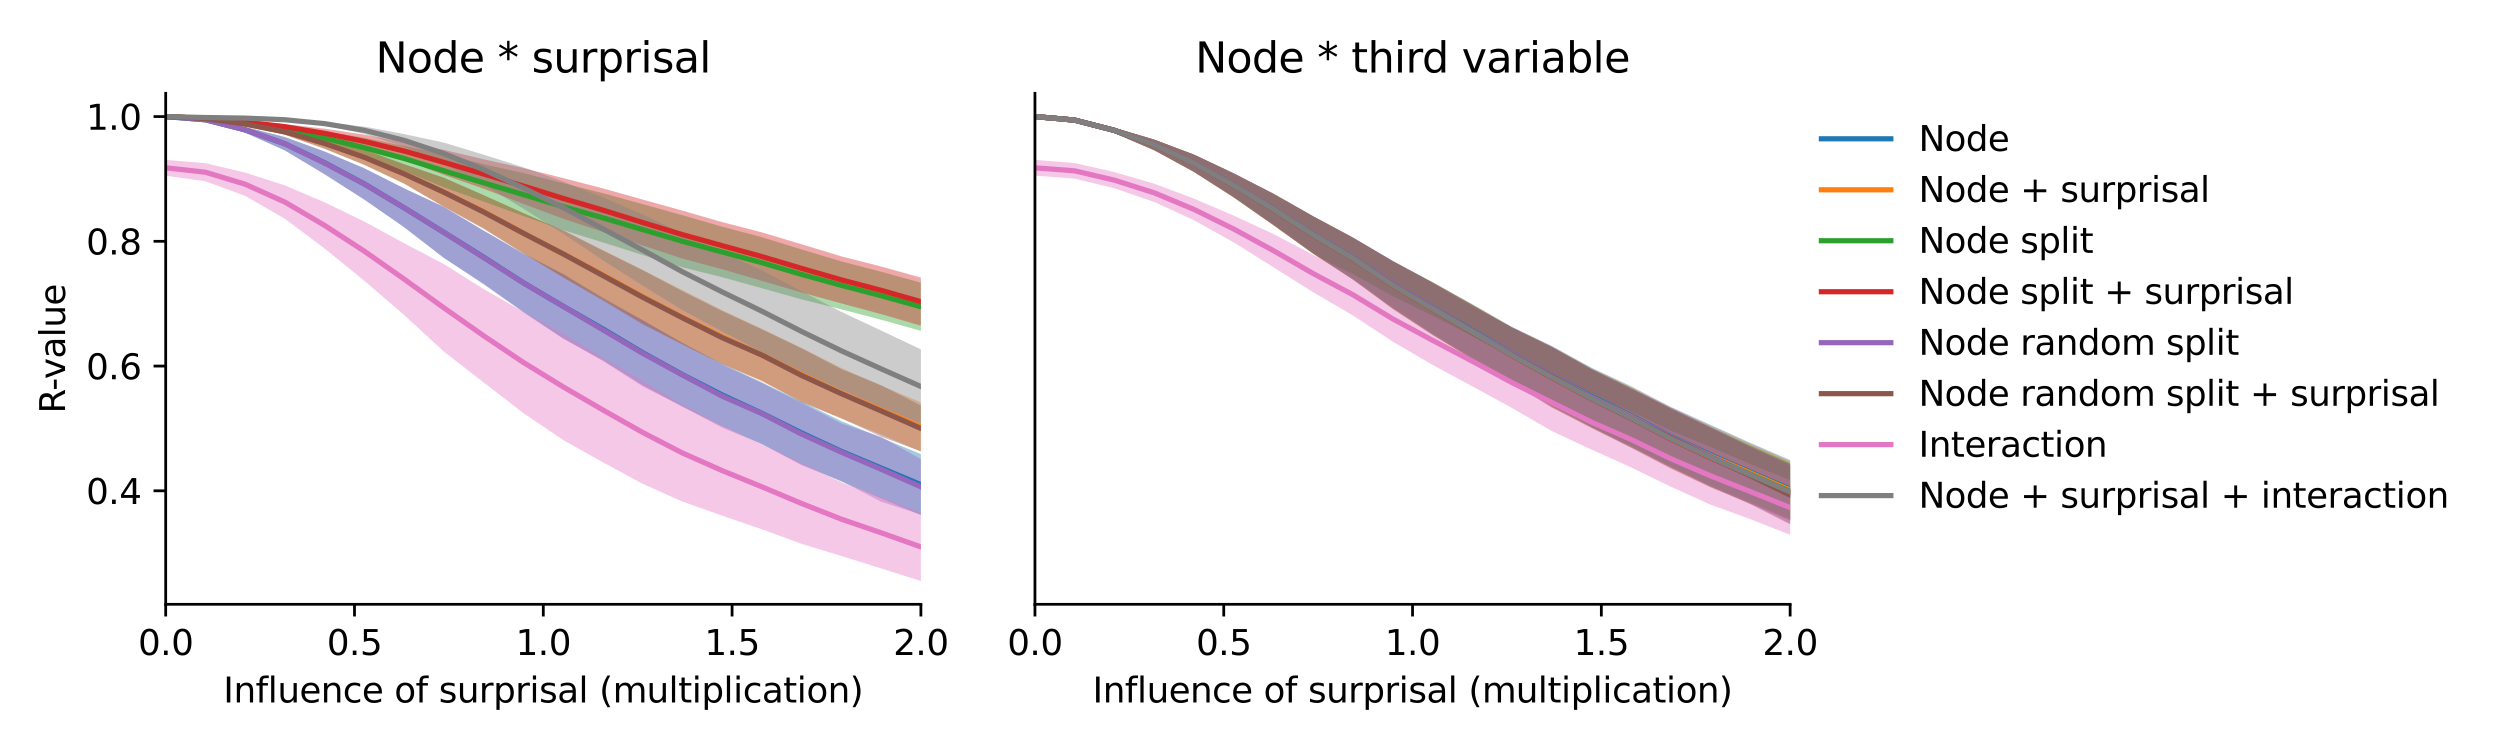 <?xml version="1.0" encoding="utf-8" standalone="no"?>
<!DOCTYPE svg PUBLIC "-//W3C//DTD SVG 1.1//EN"
  "http://www.w3.org/Graphics/SVG/1.1/DTD/svg11.dtd">
<svg xmlns:xlink="http://www.w3.org/1999/xlink" width="720pt" height="216pt" viewBox="0 0 720 216" xmlns="http://www.w3.org/2000/svg" version="1.1">
 <defs>
  <style type="text/css">*{stroke-linejoin: round; stroke-linecap: butt}</style>
 </defs>
 <g id="figure_1">
  <g id="patch_1">
   <path d="M 0 216 
L 720 216 
L 720 0 
L 0 0 
z
" style="fill: #ffffff"/>
  </g>
  <g id="axes_1">
   <g id="patch_2">
    <path d="M 47.72 174.04 
L 265.215 174.04 
L 265.215 26.88 
L 47.72 26.88 
z
" style="fill: #ffffff"/>
   </g>
   <g id="PolyCollection_1">
    <path d="M 47.72 33.569 
L 47.72 33.569 
L 59.167 34.765 
L 70.614 38.226 
L 82.061 43.342 
L 93.508 50.122 
L 104.956 57.493 
L 116.403 65.454 
L 127.85 74.3 
L 139.297 81.722 
L 150.744 89.956 
L 162.191 97.525 
L 173.638 103.774 
L 185.085 110.944 
L 196.532 117.089 
L 207.979 122.751 
L 219.427 127.928 
L 230.874 133.724 
L 242.321 138.704 
L 253.768 143.522 
L 265.215 148.369 
L 265.215 130.789 
L 265.215 130.789 
L 253.768 126.064 
L 242.321 121.301 
L 230.874 115.668 
L 219.427 110.116 
L 207.979 104.734 
L 196.532 98.693 
L 185.085 92.195 
L 173.638 85.699 
L 162.191 78.881 
L 150.744 72.932 
L 139.297 66.416 
L 127.85 59.585 
L 116.403 54.245 
L 104.956 48.5 
L 93.508 43.645 
L 82.061 39.494 
L 70.614 36.574 
L 59.167 34.232 
L 47.72 33.569 
z
" clip-path="url(#p92541ee8f5)" style="fill: #1f77b4; fill-opacity: 0.4"/>
   </g>
   <g id="PolyCollection_2">
    <path d="M 47.72 33.569 
L 47.72 33.569 
L 59.167 34.299 
L 70.614 36.079 
L 82.061 38.823 
L 93.508 42.834 
L 104.956 47.493 
L 116.403 52.89 
L 127.85 59.574 
L 139.297 65.718 
L 150.744 73.036 
L 162.191 79.878 
L 173.638 86.352 
L 185.085 93.138 
L 196.532 99.243 
L 207.979 104.747 
L 219.427 109.871 
L 230.874 115.588 
L 242.321 120.575 
L 253.768 125.16 
L 265.215 130.077 
L 265.215 115.885 
L 265.215 115.885 
L 253.768 111.051 
L 242.321 105.993 
L 230.874 100.2 
L 219.427 94.691 
L 207.979 89.338 
L 196.532 83.576 
L 185.085 77.73 
L 173.638 72.009 
L 162.191 66.33 
L 150.744 61.325 
L 139.297 56.232 
L 127.85 51.2 
L 116.403 47.292 
L 104.956 43.117 
L 93.508 39.775 
L 82.061 37.142 
L 70.614 35.352 
L 59.167 34.024 
L 47.72 33.569 
z
" clip-path="url(#p92541ee8f5)" style="fill: #ff7f0e; fill-opacity: 0.4"/>
   </g>
   <g id="PolyCollection_3">
    <path d="M 47.72 33.569 
L 47.72 33.569 
L 59.167 34.471 
L 70.614 36.133 
L 82.061 38.575 
L 93.508 41.756 
L 104.956 45.404 
L 116.403 49.278 
L 127.85 53.94 
L 139.297 58.039 
L 150.744 62.232 
L 162.191 66.288 
L 173.638 69.822 
L 185.085 73.447 
L 196.532 76.993 
L 207.979 79.845 
L 219.427 83.02 
L 230.874 86.229 
L 242.321 89.097 
L 253.768 92.095 
L 265.215 95.294 
L 265.215 81.419 
L 265.215 81.419 
L 253.768 78.256 
L 242.321 75.295 
L 230.874 71.849 
L 219.427 68.313 
L 207.979 65.288 
L 196.532 61.984 
L 185.085 58.799 
L 173.638 55.64 
L 162.191 52.76 
L 150.744 49.855 
L 139.297 47.304 
L 127.85 44.438 
L 116.403 42.03 
L 104.956 39.712 
L 93.508 37.829 
L 82.061 36.259 
L 70.614 35.111 
L 59.167 34.112 
L 47.72 33.569 
z
" clip-path="url(#p92541ee8f5)" style="fill: #2ca02c; fill-opacity: 0.4"/>
   </g>
   <g id="PolyCollection_4">
    <path d="M 47.72 33.57 
L 47.72 33.57 
L 59.167 34.258 
L 70.614 35.459 
L 82.061 37.25 
L 93.508 39.757 
L 104.956 42.697 
L 116.403 46.012 
L 127.85 50.37 
L 139.297 54.357 
L 150.744 58.734 
L 162.191 63.006 
L 173.638 66.79 
L 185.085 70.707 
L 196.532 74.477 
L 207.979 77.544 
L 219.427 80.891 
L 230.874 84.252 
L 242.321 87.39 
L 253.768 90.467 
L 265.215 93.812 
L 265.215 79.955 
L 265.215 79.955 
L 253.768 76.762 
L 242.321 73.831 
L 230.874 70.36 
L 219.427 66.926 
L 207.979 63.967 
L 196.532 60.667 
L 185.085 57.476 
L 173.638 54.259 
L 162.191 51.288 
L 150.744 48.436 
L 139.297 45.878 
L 127.85 43.176 
L 116.403 41.004 
L 104.956 38.79 
L 93.508 37.068 
L 82.061 35.745 
L 70.614 34.802 
L 59.167 34.005 
L 47.72 33.57 
z
" clip-path="url(#p92541ee8f5)" style="fill: #d62728; fill-opacity: 0.4"/>
   </g>
   <g id="PolyCollection_5">
    <path d="M 47.72 33.569 
L 47.72 33.569 
L 59.167 34.764 
L 70.614 38.223 
L 82.061 43.32 
L 93.508 50.286 
L 104.956 57.518 
L 116.403 65.432 
L 127.85 74.263 
L 139.297 81.93 
L 150.744 89.794 
L 162.191 97.437 
L 173.638 103.956 
L 185.085 111.27 
L 196.532 117.106 
L 207.979 123.175 
L 219.427 127.884 
L 230.874 134.014 
L 242.321 138.52 
L 253.768 144.508 
L 265.215 148.195 
L 265.215 132.246 
L 265.215 132.246 
L 253.768 125.809 
L 242.321 121.963 
L 230.874 116.064 
L 219.427 110.309 
L 207.979 105.026 
L 196.532 98.879 
L 185.085 92.24 
L 173.638 86.054 
L 162.191 79.006 
L 150.744 73.177 
L 139.297 66.443 
L 127.85 59.602 
L 116.403 54.28 
L 104.956 48.477 
L 93.508 43.656 
L 82.061 39.488 
L 70.614 36.57 
L 59.167 34.234 
L 47.72 33.569 
z
" clip-path="url(#p92541ee8f5)" style="fill: #9467bd; fill-opacity: 0.4"/>
   </g>
   <g id="PolyCollection_6">
    <path d="M 47.72 33.57 
L 47.72 33.57 
L 59.167 34.302 
L 70.614 36.078 
L 82.061 38.823 
L 93.508 42.87 
L 104.956 47.488 
L 116.403 52.894 
L 127.85 59.547 
L 139.297 65.938 
L 150.744 72.962 
L 162.191 79.917 
L 173.638 86.538 
L 185.085 93.418 
L 196.532 99.174 
L 207.979 104.921 
L 219.427 109.64 
L 230.874 115.952 
L 242.321 120.464 
L 253.768 125.767 
L 265.215 129.982 
L 265.215 116.816 
L 265.215 116.816 
L 253.768 110.958 
L 242.321 106.32 
L 230.874 100.345 
L 219.427 94.875 
L 207.979 89.59 
L 196.532 83.885 
L 185.085 77.819 
L 173.638 72.198 
L 162.191 66.36 
L 150.744 61.42 
L 139.297 56.222 
L 127.85 51.205 
L 116.403 47.292 
L 104.956 43.127 
L 93.508 39.784 
L 82.061 37.132 
L 70.614 35.351 
L 59.167 34.025 
L 47.72 33.57 
z
" clip-path="url(#p92541ee8f5)" style="fill: #8c564b; fill-opacity: 0.4"/>
   </g>
   <g id="PolyCollection_7">
    <path d="M 47.72 46.056 
L 47.72 50.607 
L 59.167 52.203 
L 70.614 56.415 
L 82.061 63.017 
L 93.508 71.58 
L 104.956 80.886 
L 116.403 90.732 
L 127.85 101.267 
L 139.297 110.151 
L 150.744 118.977 
L 162.191 126.72 
L 173.638 133.157 
L 185.085 139.343 
L 196.532 144.447 
L 207.979 148.513 
L 219.427 152.431 
L 230.874 156.634 
L 242.321 160.127 
L 253.768 163.699 
L 265.215 167.351 
L 265.215 147.676 
L 265.215 147.676 
L 253.768 143.19 
L 242.321 138.923 
L 230.874 133.402 
L 219.427 127.983 
L 207.979 122.558 
L 196.532 116.479 
L 185.085 109.752 
L 173.638 102.995 
L 162.191 96.116 
L 150.744 89.795 
L 139.297 83.268 
L 127.85 76.074 
L 116.403 70.058 
L 104.956 63.84 
L 93.508 58.29 
L 82.061 53.401 
L 70.614 49.713 
L 59.167 46.998 
L 47.72 46.056 
z
" clip-path="url(#p92541ee8f5)" style="fill: #e377c2; fill-opacity: 0.4"/>
   </g>
   <g id="PolyCollection_8">
    <path d="M 47.72 33.569 
L 47.72 33.57 
L 59.167 33.887 
L 70.614 34.064 
L 82.061 34.672 
L 93.508 36.077 
L 104.956 38.595 
L 116.403 42.244 
L 127.85 47.367 
L 139.297 53.163 
L 150.744 60.108 
L 162.191 67.32 
L 173.638 74.954 
L 185.085 82.261 
L 196.532 89.316 
L 207.979 95.458 
L 219.427 101.417 
L 230.874 107.086 
L 242.321 112.256 
L 253.768 117.274 
L 265.215 122.002 
L 265.215 100.632 
L 265.215 100.632 
L 253.768 95.192 
L 242.321 89.825 
L 230.874 83.868 
L 219.427 77.857 
L 207.979 72.698 
L 196.532 67.231 
L 185.085 61.763 
L 173.638 56.849 
L 162.191 52.291 
L 150.744 48.182 
L 139.297 44.552 
L 127.85 41.086 
L 116.403 38.62 
L 104.956 36.479 
L 93.508 35.134 
L 82.061 34.306 
L 70.614 33.966 
L 59.167 33.801 
L 47.72 33.569 
z
" clip-path="url(#p92541ee8f5)" style="fill: #7f7f7f; fill-opacity: 0.4"/>
   </g>
   <g id="matplotlib.axis_1">
    <g id="xtick_1">
     <g id="line2d_1">
      <defs>
       <path id="m4fb7ed6862" d="M 0 0 
L 0 3.5 
" style="stroke: #000000; stroke-width: 0.8"/>
      </defs>
      <g>
       <use xlink:href="#m4fb7ed6862" x="47.72" y="174.04" style="stroke: #000000; stroke-width: 0.8"/>
      </g>
     </g>
     <g id="text_1">
      <!-- 0.0 -->
      <g transform="translate(39.768 188.638)scale(0.1 -0.1)">
       <defs>
        <path id="DejaVuSans-30" d="M 2034 4250 
Q 1547 4250 1301 3770 
Q 1056 3291 1056 2328 
Q 1056 1369 1301 889 
Q 1547 409 2034 409 
Q 2525 409 2770 889 
Q 3016 1369 3016 2328 
Q 3016 3291 2770 3770 
Q 2525 4250 2034 4250 
z
M 2034 4750 
Q 2819 4750 3233 4129 
Q 3647 3509 3647 2328 
Q 3647 1150 3233 529 
Q 2819 -91 2034 -91 
Q 1250 -91 836 529 
Q 422 1150 422 2328 
Q 422 3509 836 4129 
Q 1250 4750 2034 4750 
z
" transform="scale(0.016)"/>
        <path id="DejaVuSans-2e" d="M 684 794 
L 1344 794 
L 1344 0 
L 684 0 
L 684 794 
z
" transform="scale(0.016)"/>
       </defs>
       <use xlink:href="#DejaVuSans-30"/>
       <use xlink:href="#DejaVuSans-2e" x="63.623"/>
       <use xlink:href="#DejaVuSans-30" x="95.41"/>
      </g>
     </g>
    </g>
    <g id="xtick_2">
     <g id="line2d_2">
      <g>
       <use xlink:href="#m4fb7ed6862" x="102.094" y="174.04" style="stroke: #000000; stroke-width: 0.8"/>
      </g>
     </g>
     <g id="text_2">
      <!-- 0.5 -->
      <g transform="translate(94.142 188.638)scale(0.1 -0.1)">
       <defs>
        <path id="DejaVuSans-35" d="M 691 4666 
L 3169 4666 
L 3169 4134 
L 1269 4134 
L 1269 2991 
Q 1406 3038 1543 3061 
Q 1681 3084 1819 3084 
Q 2600 3084 3056 2656 
Q 3513 2228 3513 1497 
Q 3513 744 3044 326 
Q 2575 -91 1722 -91 
Q 1428 -91 1123 -41 
Q 819 9 494 109 
L 494 744 
Q 775 591 1075 516 
Q 1375 441 1709 441 
Q 2250 441 2565 725 
Q 2881 1009 2881 1497 
Q 2881 1984 2565 2268 
Q 2250 2553 1709 2553 
Q 1456 2553 1204 2497 
Q 953 2441 691 2322 
L 691 4666 
z
" transform="scale(0.016)"/>
       </defs>
       <use xlink:href="#DejaVuSans-30"/>
       <use xlink:href="#DejaVuSans-2e" x="63.623"/>
       <use xlink:href="#DejaVuSans-35" x="95.41"/>
      </g>
     </g>
    </g>
    <g id="xtick_3">
     <g id="line2d_3">
      <g>
       <use xlink:href="#m4fb7ed6862" x="156.468" y="174.04" style="stroke: #000000; stroke-width: 0.8"/>
      </g>
     </g>
     <g id="text_3">
      <!-- 1.0 -->
      <g transform="translate(148.516 188.638)scale(0.1 -0.1)">
       <defs>
        <path id="DejaVuSans-31" d="M 794 531 
L 1825 531 
L 1825 4091 
L 703 3866 
L 703 4441 
L 1819 4666 
L 2450 4666 
L 2450 531 
L 3481 531 
L 3481 0 
L 794 0 
L 794 531 
z
" transform="scale(0.016)"/>
       </defs>
       <use xlink:href="#DejaVuSans-31"/>
       <use xlink:href="#DejaVuSans-2e" x="63.623"/>
       <use xlink:href="#DejaVuSans-30" x="95.41"/>
      </g>
     </g>
    </g>
    <g id="xtick_4">
     <g id="line2d_4">
      <g>
       <use xlink:href="#m4fb7ed6862" x="210.841" y="174.04" style="stroke: #000000; stroke-width: 0.8"/>
      </g>
     </g>
     <g id="text_4">
      <!-- 1.5 -->
      <g transform="translate(202.89 188.638)scale(0.1 -0.1)">
       <use xlink:href="#DejaVuSans-31"/>
       <use xlink:href="#DejaVuSans-2e" x="63.623"/>
       <use xlink:href="#DejaVuSans-35" x="95.41"/>
      </g>
     </g>
    </g>
    <g id="xtick_5">
     <g id="line2d_5">
      <g>
       <use xlink:href="#m4fb7ed6862" x="265.215" y="174.04" style="stroke: #000000; stroke-width: 0.8"/>
      </g>
     </g>
     <g id="text_5">
      <!-- 2.0 -->
      <g transform="translate(257.263 188.638)scale(0.1 -0.1)">
       <defs>
        <path id="DejaVuSans-32" d="M 1228 531 
L 3431 531 
L 3431 0 
L 469 0 
L 469 531 
Q 828 903 1448 1529 
Q 2069 2156 2228 2338 
Q 2531 2678 2651 2914 
Q 2772 3150 2772 3378 
Q 2772 3750 2511 3984 
Q 2250 4219 1831 4219 
Q 1534 4219 1204 4116 
Q 875 4013 500 3803 
L 500 4441 
Q 881 4594 1212 4672 
Q 1544 4750 1819 4750 
Q 2544 4750 2975 4387 
Q 3406 4025 3406 3419 
Q 3406 3131 3298 2873 
Q 3191 2616 2906 2266 
Q 2828 2175 2409 1742 
Q 1991 1309 1228 531 
z
" transform="scale(0.016)"/>
       </defs>
       <use xlink:href="#DejaVuSans-32"/>
       <use xlink:href="#DejaVuSans-2e" x="63.623"/>
       <use xlink:href="#DejaVuSans-30" x="95.41"/>
      </g>
     </g>
    </g>
    <g id="text_6">
     <!-- Influence of surprisal (multiplication) -->
     <g transform="translate(64.321 202.317)scale(0.1 -0.1)">
      <defs>
       <path id="DejaVuSans-49" d="M 628 4666 
L 1259 4666 
L 1259 0 
L 628 0 
L 628 4666 
z
" transform="scale(0.016)"/>
       <path id="DejaVuSans-6e" d="M 3513 2113 
L 3513 0 
L 2938 0 
L 2938 2094 
Q 2938 2591 2744 2837 
Q 2550 3084 2163 3084 
Q 1697 3084 1428 2787 
Q 1159 2491 1159 1978 
L 1159 0 
L 581 0 
L 581 3500 
L 1159 3500 
L 1159 2956 
Q 1366 3272 1645 3428 
Q 1925 3584 2291 3584 
Q 2894 3584 3203 3211 
Q 3513 2838 3513 2113 
z
" transform="scale(0.016)"/>
       <path id="DejaVuSans-66" d="M 2375 4863 
L 2375 4384 
L 1825 4384 
Q 1516 4384 1395 4259 
Q 1275 4134 1275 3809 
L 1275 3500 
L 2222 3500 
L 2222 3053 
L 1275 3053 
L 1275 0 
L 697 0 
L 697 3053 
L 147 3053 
L 147 3500 
L 697 3500 
L 697 3744 
Q 697 4328 969 4595 
Q 1241 4863 1831 4863 
L 2375 4863 
z
" transform="scale(0.016)"/>
       <path id="DejaVuSans-6c" d="M 603 4863 
L 1178 4863 
L 1178 0 
L 603 0 
L 603 4863 
z
" transform="scale(0.016)"/>
       <path id="DejaVuSans-75" d="M 544 1381 
L 544 3500 
L 1119 3500 
L 1119 1403 
Q 1119 906 1312 657 
Q 1506 409 1894 409 
Q 2359 409 2629 706 
Q 2900 1003 2900 1516 
L 2900 3500 
L 3475 3500 
L 3475 0 
L 2900 0 
L 2900 538 
Q 2691 219 2414 64 
Q 2138 -91 1772 -91 
Q 1169 -91 856 284 
Q 544 659 544 1381 
z
M 1991 3584 
L 1991 3584 
z
" transform="scale(0.016)"/>
       <path id="DejaVuSans-65" d="M 3597 1894 
L 3597 1613 
L 953 1613 
Q 991 1019 1311 708 
Q 1631 397 2203 397 
Q 2534 397 2845 478 
Q 3156 559 3463 722 
L 3463 178 
Q 3153 47 2828 -22 
Q 2503 -91 2169 -91 
Q 1331 -91 842 396 
Q 353 884 353 1716 
Q 353 2575 817 3079 
Q 1281 3584 2069 3584 
Q 2775 3584 3186 3129 
Q 3597 2675 3597 1894 
z
M 3022 2063 
Q 3016 2534 2758 2815 
Q 2500 3097 2075 3097 
Q 1594 3097 1305 2825 
Q 1016 2553 972 2059 
L 3022 2063 
z
" transform="scale(0.016)"/>
       <path id="DejaVuSans-63" d="M 3122 3366 
L 3122 2828 
Q 2878 2963 2633 3030 
Q 2388 3097 2138 3097 
Q 1578 3097 1268 2742 
Q 959 2388 959 1747 
Q 959 1106 1268 751 
Q 1578 397 2138 397 
Q 2388 397 2633 464 
Q 2878 531 3122 666 
L 3122 134 
Q 2881 22 2623 -34 
Q 2366 -91 2075 -91 
Q 1284 -91 818 406 
Q 353 903 353 1747 
Q 353 2603 823 3093 
Q 1294 3584 2113 3584 
Q 2378 3584 2631 3529 
Q 2884 3475 3122 3366 
z
" transform="scale(0.016)"/>
       <path id="DejaVuSans-20" transform="scale(0.016)"/>
       <path id="DejaVuSans-6f" d="M 1959 3097 
Q 1497 3097 1228 2736 
Q 959 2375 959 1747 
Q 959 1119 1226 758 
Q 1494 397 1959 397 
Q 2419 397 2687 759 
Q 2956 1122 2956 1747 
Q 2956 2369 2687 2733 
Q 2419 3097 1959 3097 
z
M 1959 3584 
Q 2709 3584 3137 3096 
Q 3566 2609 3566 1747 
Q 3566 888 3137 398 
Q 2709 -91 1959 -91 
Q 1206 -91 779 398 
Q 353 888 353 1747 
Q 353 2609 779 3096 
Q 1206 3584 1959 3584 
z
" transform="scale(0.016)"/>
       <path id="DejaVuSans-73" d="M 2834 3397 
L 2834 2853 
Q 2591 2978 2328 3040 
Q 2066 3103 1784 3103 
Q 1356 3103 1142 2972 
Q 928 2841 928 2578 
Q 928 2378 1081 2264 
Q 1234 2150 1697 2047 
L 1894 2003 
Q 2506 1872 2764 1633 
Q 3022 1394 3022 966 
Q 3022 478 2636 193 
Q 2250 -91 1575 -91 
Q 1294 -91 989 -36 
Q 684 19 347 128 
L 347 722 
Q 666 556 975 473 
Q 1284 391 1588 391 
Q 1994 391 2212 530 
Q 2431 669 2431 922 
Q 2431 1156 2273 1281 
Q 2116 1406 1581 1522 
L 1381 1569 
Q 847 1681 609 1914 
Q 372 2147 372 2553 
Q 372 3047 722 3315 
Q 1072 3584 1716 3584 
Q 2034 3584 2315 3537 
Q 2597 3491 2834 3397 
z
" transform="scale(0.016)"/>
       <path id="DejaVuSans-72" d="M 2631 2963 
Q 2534 3019 2420 3045 
Q 2306 3072 2169 3072 
Q 1681 3072 1420 2755 
Q 1159 2438 1159 1844 
L 1159 0 
L 581 0 
L 581 3500 
L 1159 3500 
L 1159 2956 
Q 1341 3275 1631 3429 
Q 1922 3584 2338 3584 
Q 2397 3584 2469 3576 
Q 2541 3569 2628 3553 
L 2631 2963 
z
" transform="scale(0.016)"/>
       <path id="DejaVuSans-70" d="M 1159 525 
L 1159 -1331 
L 581 -1331 
L 581 3500 
L 1159 3500 
L 1159 2969 
Q 1341 3281 1617 3432 
Q 1894 3584 2278 3584 
Q 2916 3584 3314 3078 
Q 3713 2572 3713 1747 
Q 3713 922 3314 415 
Q 2916 -91 2278 -91 
Q 1894 -91 1617 61 
Q 1341 213 1159 525 
z
M 3116 1747 
Q 3116 2381 2855 2742 
Q 2594 3103 2138 3103 
Q 1681 3103 1420 2742 
Q 1159 2381 1159 1747 
Q 1159 1113 1420 752 
Q 1681 391 2138 391 
Q 2594 391 2855 752 
Q 3116 1113 3116 1747 
z
" transform="scale(0.016)"/>
       <path id="DejaVuSans-69" d="M 603 3500 
L 1178 3500 
L 1178 0 
L 603 0 
L 603 3500 
z
M 603 4863 
L 1178 4863 
L 1178 4134 
L 603 4134 
L 603 4863 
z
" transform="scale(0.016)"/>
       <path id="DejaVuSans-61" d="M 2194 1759 
Q 1497 1759 1228 1600 
Q 959 1441 959 1056 
Q 959 750 1161 570 
Q 1363 391 1709 391 
Q 2188 391 2477 730 
Q 2766 1069 2766 1631 
L 2766 1759 
L 2194 1759 
z
M 3341 1997 
L 3341 0 
L 2766 0 
L 2766 531 
Q 2569 213 2275 61 
Q 1981 -91 1556 -91 
Q 1019 -91 701 211 
Q 384 513 384 1019 
Q 384 1609 779 1909 
Q 1175 2209 1959 2209 
L 2766 2209 
L 2766 2266 
Q 2766 2663 2505 2880 
Q 2244 3097 1772 3097 
Q 1472 3097 1187 3025 
Q 903 2953 641 2809 
L 641 3341 
Q 956 3463 1253 3523 
Q 1550 3584 1831 3584 
Q 2591 3584 2966 3190 
Q 3341 2797 3341 1997 
z
" transform="scale(0.016)"/>
       <path id="DejaVuSans-28" d="M 1984 4856 
Q 1566 4138 1362 3434 
Q 1159 2731 1159 2009 
Q 1159 1288 1364 580 
Q 1569 -128 1984 -844 
L 1484 -844 
Q 1016 -109 783 600 
Q 550 1309 550 2009 
Q 550 2706 781 3412 
Q 1013 4119 1484 4856 
L 1984 4856 
z
" transform="scale(0.016)"/>
       <path id="DejaVuSans-6d" d="M 3328 2828 
Q 3544 3216 3844 3400 
Q 4144 3584 4550 3584 
Q 5097 3584 5394 3201 
Q 5691 2819 5691 2113 
L 5691 0 
L 5113 0 
L 5113 2094 
Q 5113 2597 4934 2840 
Q 4756 3084 4391 3084 
Q 3944 3084 3684 2787 
Q 3425 2491 3425 1978 
L 3425 0 
L 2847 0 
L 2847 2094 
Q 2847 2600 2669 2842 
Q 2491 3084 2119 3084 
Q 1678 3084 1418 2786 
Q 1159 2488 1159 1978 
L 1159 0 
L 581 0 
L 581 3500 
L 1159 3500 
L 1159 2956 
Q 1356 3278 1631 3431 
Q 1906 3584 2284 3584 
Q 2666 3584 2933 3390 
Q 3200 3197 3328 2828 
z
" transform="scale(0.016)"/>
       <path id="DejaVuSans-74" d="M 1172 4494 
L 1172 3500 
L 2356 3500 
L 2356 3053 
L 1172 3053 
L 1172 1153 
Q 1172 725 1289 603 
Q 1406 481 1766 481 
L 2356 481 
L 2356 0 
L 1766 0 
Q 1100 0 847 248 
Q 594 497 594 1153 
L 594 3053 
L 172 3053 
L 172 3500 
L 594 3500 
L 594 4494 
L 1172 4494 
z
" transform="scale(0.016)"/>
       <path id="DejaVuSans-29" d="M 513 4856 
L 1013 4856 
Q 1481 4119 1714 3412 
Q 1947 2706 1947 2009 
Q 1947 1309 1714 600 
Q 1481 -109 1013 -844 
L 513 -844 
Q 928 -128 1133 580 
Q 1338 1288 1338 2009 
Q 1338 2731 1133 3434 
Q 928 4138 513 4856 
z
" transform="scale(0.016)"/>
      </defs>
      <use xlink:href="#DejaVuSans-49"/>
      <use xlink:href="#DejaVuSans-6e" x="29.492"/>
      <use xlink:href="#DejaVuSans-66" x="92.871"/>
      <use xlink:href="#DejaVuSans-6c" x="128.076"/>
      <use xlink:href="#DejaVuSans-75" x="155.859"/>
      <use xlink:href="#DejaVuSans-65" x="219.238"/>
      <use xlink:href="#DejaVuSans-6e" x="280.762"/>
      <use xlink:href="#DejaVuSans-63" x="344.141"/>
      <use xlink:href="#DejaVuSans-65" x="399.121"/>
      <use xlink:href="#DejaVuSans-20" x="460.645"/>
      <use xlink:href="#DejaVuSans-6f" x="492.432"/>
      <use xlink:href="#DejaVuSans-66" x="553.613"/>
      <use xlink:href="#DejaVuSans-20" x="588.818"/>
      <use xlink:href="#DejaVuSans-73" x="620.605"/>
      <use xlink:href="#DejaVuSans-75" x="672.705"/>
      <use xlink:href="#DejaVuSans-72" x="736.084"/>
      <use xlink:href="#DejaVuSans-70" x="777.197"/>
      <use xlink:href="#DejaVuSans-72" x="840.674"/>
      <use xlink:href="#DejaVuSans-69" x="881.787"/>
      <use xlink:href="#DejaVuSans-73" x="909.57"/>
      <use xlink:href="#DejaVuSans-61" x="961.67"/>
      <use xlink:href="#DejaVuSans-6c" x="1022.949"/>
      <use xlink:href="#DejaVuSans-20" x="1050.732"/>
      <use xlink:href="#DejaVuSans-28" x="1082.52"/>
      <use xlink:href="#DejaVuSans-6d" x="1121.533"/>
      <use xlink:href="#DejaVuSans-75" x="1218.945"/>
      <use xlink:href="#DejaVuSans-6c" x="1282.324"/>
      <use xlink:href="#DejaVuSans-74" x="1310.107"/>
      <use xlink:href="#DejaVuSans-69" x="1349.316"/>
      <use xlink:href="#DejaVuSans-70" x="1377.1"/>
      <use xlink:href="#DejaVuSans-6c" x="1440.576"/>
      <use xlink:href="#DejaVuSans-69" x="1468.359"/>
      <use xlink:href="#DejaVuSans-63" x="1496.143"/>
      <use xlink:href="#DejaVuSans-61" x="1551.123"/>
      <use xlink:href="#DejaVuSans-74" x="1612.402"/>
      <use xlink:href="#DejaVuSans-69" x="1651.611"/>
      <use xlink:href="#DejaVuSans-6f" x="1679.395"/>
      <use xlink:href="#DejaVuSans-6e" x="1740.576"/>
      <use xlink:href="#DejaVuSans-29" x="1803.955"/>
     </g>
    </g>
   </g>
   <g id="matplotlib.axis_2">
    <g id="ytick_1">
     <g id="line2d_6">
      <defs>
       <path id="m42bb55010c" d="M 0 0 
L -3.5 0 
" style="stroke: #000000; stroke-width: 0.8"/>
      </defs>
      <g>
       <use xlink:href="#m42bb55010c" x="47.72" y="141.352" style="stroke: #000000; stroke-width: 0.8"/>
      </g>
     </g>
     <g id="text_7">
      <!-- 0.4 -->
      <g transform="translate(24.817 145.151)scale(0.1 -0.1)">
       <defs>
        <path id="DejaVuSans-34" d="M 2419 4116 
L 825 1625 
L 2419 1625 
L 2419 4116 
z
M 2253 4666 
L 3047 4666 
L 3047 1625 
L 3713 1625 
L 3713 1100 
L 3047 1100 
L 3047 0 
L 2419 0 
L 2419 1100 
L 313 1100 
L 313 1709 
L 2253 4666 
z
" transform="scale(0.016)"/>
       </defs>
       <use xlink:href="#DejaVuSans-30"/>
       <use xlink:href="#DejaVuSans-2e" x="63.623"/>
       <use xlink:href="#DejaVuSans-34" x="95.41"/>
      </g>
     </g>
    </g>
    <g id="ytick_2">
     <g id="line2d_7">
      <g>
       <use xlink:href="#m42bb55010c" x="47.72" y="105.424" style="stroke: #000000; stroke-width: 0.8"/>
      </g>
     </g>
     <g id="text_8">
      <!-- 0.6 -->
      <g transform="translate(24.817 109.223)scale(0.1 -0.1)">
       <defs>
        <path id="DejaVuSans-36" d="M 2113 2584 
Q 1688 2584 1439 2293 
Q 1191 2003 1191 1497 
Q 1191 994 1439 701 
Q 1688 409 2113 409 
Q 2538 409 2786 701 
Q 3034 994 3034 1497 
Q 3034 2003 2786 2293 
Q 2538 2584 2113 2584 
z
M 3366 4563 
L 3366 3988 
Q 3128 4100 2886 4159 
Q 2644 4219 2406 4219 
Q 1781 4219 1451 3797 
Q 1122 3375 1075 2522 
Q 1259 2794 1537 2939 
Q 1816 3084 2150 3084 
Q 2853 3084 3261 2657 
Q 3669 2231 3669 1497 
Q 3669 778 3244 343 
Q 2819 -91 2113 -91 
Q 1303 -91 875 529 
Q 447 1150 447 2328 
Q 447 3434 972 4092 
Q 1497 4750 2381 4750 
Q 2619 4750 2861 4703 
Q 3103 4656 3366 4563 
z
" transform="scale(0.016)"/>
       </defs>
       <use xlink:href="#DejaVuSans-30"/>
       <use xlink:href="#DejaVuSans-2e" x="63.623"/>
       <use xlink:href="#DejaVuSans-36" x="95.41"/>
      </g>
     </g>
    </g>
    <g id="ytick_3">
     <g id="line2d_8">
      <g>
       <use xlink:href="#m42bb55010c" x="47.72" y="69.497" style="stroke: #000000; stroke-width: 0.8"/>
      </g>
     </g>
     <g id="text_9">
      <!-- 0.8 -->
      <g transform="translate(24.817 73.296)scale(0.1 -0.1)">
       <defs>
        <path id="DejaVuSans-38" d="M 2034 2216 
Q 1584 2216 1326 1975 
Q 1069 1734 1069 1313 
Q 1069 891 1326 650 
Q 1584 409 2034 409 
Q 2484 409 2743 651 
Q 3003 894 3003 1313 
Q 3003 1734 2745 1975 
Q 2488 2216 2034 2216 
z
M 1403 2484 
Q 997 2584 770 2862 
Q 544 3141 544 3541 
Q 544 4100 942 4425 
Q 1341 4750 2034 4750 
Q 2731 4750 3128 4425 
Q 3525 4100 3525 3541 
Q 3525 3141 3298 2862 
Q 3072 2584 2669 2484 
Q 3125 2378 3379 2068 
Q 3634 1759 3634 1313 
Q 3634 634 3220 271 
Q 2806 -91 2034 -91 
Q 1263 -91 848 271 
Q 434 634 434 1313 
Q 434 1759 690 2068 
Q 947 2378 1403 2484 
z
M 1172 3481 
Q 1172 3119 1398 2916 
Q 1625 2713 2034 2713 
Q 2441 2713 2670 2916 
Q 2900 3119 2900 3481 
Q 2900 3844 2670 4047 
Q 2441 4250 2034 4250 
Q 1625 4250 1398 4047 
Q 1172 3844 1172 3481 
z
" transform="scale(0.016)"/>
       </defs>
       <use xlink:href="#DejaVuSans-30"/>
       <use xlink:href="#DejaVuSans-2e" x="63.623"/>
       <use xlink:href="#DejaVuSans-38" x="95.41"/>
      </g>
     </g>
    </g>
    <g id="ytick_4">
     <g id="line2d_9">
      <g>
       <use xlink:href="#m42bb55010c" x="47.72" y="33.569" style="stroke: #000000; stroke-width: 0.8"/>
      </g>
     </g>
     <g id="text_10">
      <!-- 1.0 -->
      <g transform="translate(24.817 37.368)scale(0.1 -0.1)">
       <use xlink:href="#DejaVuSans-31"/>
       <use xlink:href="#DejaVuSans-2e" x="63.623"/>
       <use xlink:href="#DejaVuSans-30" x="95.41"/>
      </g>
     </g>
    </g>
    <g id="text_11">
     <!-- R-value -->
     <g transform="translate(18.737 119.065)rotate(-90)scale(0.1 -0.1)">
      <defs>
       <path id="DejaVuSans-52" d="M 2841 2188 
Q 3044 2119 3236 1894 
Q 3428 1669 3622 1275 
L 4263 0 
L 3584 0 
L 2988 1197 
Q 2756 1666 2539 1819 
Q 2322 1972 1947 1972 
L 1259 1972 
L 1259 0 
L 628 0 
L 628 4666 
L 2053 4666 
Q 2853 4666 3247 4331 
Q 3641 3997 3641 3322 
Q 3641 2881 3436 2590 
Q 3231 2300 2841 2188 
z
M 1259 4147 
L 1259 2491 
L 2053 2491 
Q 2509 2491 2742 2702 
Q 2975 2913 2975 3322 
Q 2975 3731 2742 3939 
Q 2509 4147 2053 4147 
L 1259 4147 
z
" transform="scale(0.016)"/>
       <path id="DejaVuSans-2d" d="M 313 2009 
L 1997 2009 
L 1997 1497 
L 313 1497 
L 313 2009 
z
" transform="scale(0.016)"/>
       <path id="DejaVuSans-76" d="M 191 3500 
L 800 3500 
L 1894 563 
L 2988 3500 
L 3597 3500 
L 2284 0 
L 1503 0 
L 191 3500 
z
" transform="scale(0.016)"/>
      </defs>
      <use xlink:href="#DejaVuSans-52"/>
      <use xlink:href="#DejaVuSans-2d" x="65.482"/>
      <use xlink:href="#DejaVuSans-76" x="98.941"/>
      <use xlink:href="#DejaVuSans-61" x="158.121"/>
      <use xlink:href="#DejaVuSans-6c" x="219.4"/>
      <use xlink:href="#DejaVuSans-75" x="247.184"/>
      <use xlink:href="#DejaVuSans-65" x="310.562"/>
     </g>
    </g>
   </g>
   <g id="line2d_10">
    <path d="M 47.72 33.569 
L 59.167 34.499 
L 70.614 37.4 
L 82.061 41.418 
L 93.508 46.883 
L 104.956 52.996 
L 116.403 59.849 
L 127.85 66.942 
L 139.297 74.069 
L 150.744 81.444 
L 162.191 88.203 
L 173.638 94.737 
L 185.085 101.57 
L 196.532 107.891 
L 207.979 113.743 
L 219.427 119.022 
L 230.874 124.696 
L 242.321 130.003 
L 253.768 134.793 
L 265.215 139.579 
" clip-path="url(#p92541ee8f5)" style="fill: none; stroke: #1f77b4; stroke-width: 1.5; stroke-linecap: square"/>
   </g>
   <g id="line2d_11">
    <path d="M 47.72 33.569 
L 59.167 34.161 
L 70.614 35.715 
L 82.061 37.983 
L 93.508 41.305 
L 104.956 45.305 
L 116.403 50.091 
L 127.85 55.387 
L 139.297 60.975 
L 150.744 67.181 
L 162.191 73.104 
L 173.638 79.181 
L 185.085 85.434 
L 196.532 91.409 
L 207.979 97.042 
L 219.427 102.281 
L 230.874 107.894 
L 242.321 113.284 
L 253.768 118.105 
L 265.215 122.981 
" clip-path="url(#p92541ee8f5)" style="fill: none; stroke: #ff7f0e; stroke-width: 1.5; stroke-linecap: square"/>
   </g>
   <g id="line2d_12">
    <path d="M 47.72 33.569 
L 59.167 34.291 
L 70.614 35.622 
L 82.061 37.417 
L 93.508 39.793 
L 104.956 42.558 
L 116.403 45.654 
L 127.85 49.189 
L 139.297 52.672 
L 150.744 56.044 
L 162.191 59.524 
L 173.638 62.731 
L 185.085 66.123 
L 196.532 69.488 
L 207.979 72.566 
L 219.427 75.667 
L 230.874 79.039 
L 242.321 82.196 
L 253.768 85.176 
L 265.215 88.356 
" clip-path="url(#p92541ee8f5)" style="fill: none; stroke: #2ca02c; stroke-width: 1.5; stroke-linecap: square"/>
   </g>
   <g id="line2d_13">
    <path d="M 47.72 33.57 
L 59.167 34.132 
L 70.614 35.131 
L 82.061 36.497 
L 93.508 38.413 
L 104.956 40.743 
L 116.403 43.508 
L 127.85 46.773 
L 139.297 50.118 
L 150.744 53.585 
L 162.191 57.147 
L 173.638 60.525 
L 185.085 64.092 
L 196.532 67.572 
L 207.979 70.756 
L 219.427 73.908 
L 230.874 77.306 
L 242.321 80.61 
L 253.768 83.614 
L 265.215 86.884 
" clip-path="url(#p92541ee8f5)" style="fill: none; stroke: #d62728; stroke-width: 1.5; stroke-linecap: square"/>
   </g>
   <g id="line2d_14">
    <path d="M 47.72 33.569 
L 59.167 34.499 
L 70.614 37.396 
L 82.061 41.404 
L 93.508 46.971 
L 104.956 52.997 
L 116.403 59.856 
L 127.85 66.933 
L 139.297 74.186 
L 150.744 81.485 
L 162.191 88.221 
L 173.638 95.005 
L 185.085 101.755 
L 196.532 107.993 
L 207.979 114.1 
L 219.427 119.097 
L 230.874 125.039 
L 242.321 130.242 
L 253.768 135.158 
L 265.215 140.221 
" clip-path="url(#p92541ee8f5)" style="fill: none; stroke: #9467bd; stroke-width: 1.5; stroke-linecap: square"/>
   </g>
   <g id="line2d_15">
    <path d="M 47.72 33.57 
L 59.167 34.164 
L 70.614 35.714 
L 82.061 37.977 
L 93.508 41.327 
L 104.956 45.307 
L 116.403 50.093 
L 127.85 55.376 
L 139.297 61.08 
L 150.744 67.191 
L 162.191 73.138 
L 173.638 79.368 
L 185.085 85.619 
L 196.532 91.53 
L 207.979 97.256 
L 219.427 102.257 
L 230.874 108.149 
L 242.321 113.392 
L 253.768 118.362 
L 265.215 123.399 
" clip-path="url(#p92541ee8f5)" style="fill: none; stroke: #8c564b; stroke-width: 1.5; stroke-linecap: square"/>
   </g>
   <g id="line2d_16">
    <path d="M 47.72 48.332 
L 59.167 49.601 
L 70.614 53.064 
L 82.061 58.209 
L 93.508 64.935 
L 104.956 72.363 
L 116.403 80.395 
L 127.85 88.671 
L 139.297 96.71 
L 150.744 104.386 
L 162.191 111.418 
L 173.638 118.076 
L 185.085 124.548 
L 196.532 130.463 
L 207.979 135.535 
L 219.427 140.207 
L 230.874 145.018 
L 242.321 149.525 
L 253.768 153.445 
L 265.215 157.514 
" clip-path="url(#p92541ee8f5)" style="fill: none; stroke: #e377c2; stroke-width: 1.5; stroke-linecap: square"/>
   </g>
   <g id="line2d_17">
    <path d="M 47.72 33.57 
L 59.167 33.844 
L 70.614 34.015 
L 82.061 34.489 
L 93.508 35.606 
L 104.956 37.537 
L 116.403 40.432 
L 127.85 44.227 
L 139.297 48.858 
L 150.744 54.145 
L 162.191 59.806 
L 173.638 65.901 
L 185.085 72.012 
L 196.532 78.274 
L 207.979 84.078 
L 219.427 89.637 
L 230.874 95.477 
L 242.321 101.041 
L 253.768 106.233 
L 265.215 111.317 
" clip-path="url(#p92541ee8f5)" style="fill: none; stroke: #7f7f7f; stroke-width: 1.5; stroke-linecap: square"/>
   </g>
   <g id="patch_3">
    <path d="M 47.72 174.04 
L 47.72 26.88 
" style="fill: none; stroke: #000000; stroke-width: 0.8; stroke-linejoin: miter; stroke-linecap: square"/>
   </g>
   <g id="patch_4">
    <path d="M 47.72 174.04 
L 265.215 174.04 
" style="fill: none; stroke: #000000; stroke-width: 0.8; stroke-linejoin: miter; stroke-linecap: square"/>
   </g>
   <g id="text_12">
    <!-- Node * surprisal -->
    <g transform="translate(108.186 20.88)scale(0.12 -0.12)">
     <defs>
      <path id="DejaVuSans-4e" d="M 628 4666 
L 1478 4666 
L 3547 763 
L 3547 4666 
L 4159 4666 
L 4159 0 
L 3309 0 
L 1241 3903 
L 1241 0 
L 628 0 
L 628 4666 
z
" transform="scale(0.016)"/>
      <path id="DejaVuSans-64" d="M 2906 2969 
L 2906 4863 
L 3481 4863 
L 3481 0 
L 2906 0 
L 2906 525 
Q 2725 213 2448 61 
Q 2172 -91 1784 -91 
Q 1150 -91 751 415 
Q 353 922 353 1747 
Q 353 2572 751 3078 
Q 1150 3584 1784 3584 
Q 2172 3584 2448 3432 
Q 2725 3281 2906 2969 
z
M 947 1747 
Q 947 1113 1208 752 
Q 1469 391 1925 391 
Q 2381 391 2643 752 
Q 2906 1113 2906 1747 
Q 2906 2381 2643 2742 
Q 2381 3103 1925 3103 
Q 1469 3103 1208 2742 
Q 947 2381 947 1747 
z
" transform="scale(0.016)"/>
      <path id="DejaVuSans-2a" d="M 3009 3897 
L 1888 3291 
L 3009 2681 
L 2828 2375 
L 1778 3009 
L 1778 1831 
L 1422 1831 
L 1422 3009 
L 372 2375 
L 191 2681 
L 1313 3291 
L 191 3897 
L 372 4206 
L 1422 3572 
L 1422 4750 
L 1778 4750 
L 1778 3572 
L 2828 4206 
L 3009 3897 
z
" transform="scale(0.016)"/>
     </defs>
     <use xlink:href="#DejaVuSans-4e"/>
     <use xlink:href="#DejaVuSans-6f" x="74.805"/>
     <use xlink:href="#DejaVuSans-64" x="135.986"/>
     <use xlink:href="#DejaVuSans-65" x="199.463"/>
     <use xlink:href="#DejaVuSans-20" x="260.986"/>
     <use xlink:href="#DejaVuSans-2a" x="292.773"/>
     <use xlink:href="#DejaVuSans-20" x="342.773"/>
     <use xlink:href="#DejaVuSans-73" x="374.561"/>
     <use xlink:href="#DejaVuSans-75" x="426.66"/>
     <use xlink:href="#DejaVuSans-72" x="490.039"/>
     <use xlink:href="#DejaVuSans-70" x="531.152"/>
     <use xlink:href="#DejaVuSans-72" x="594.629"/>
     <use xlink:href="#DejaVuSans-69" x="635.742"/>
     <use xlink:href="#DejaVuSans-73" x="663.525"/>
     <use xlink:href="#DejaVuSans-61" x="715.625"/>
     <use xlink:href="#DejaVuSans-6c" x="776.904"/>
    </g>
   </g>
  </g>
  <g id="axes_2">
   <g id="patch_5">
    <path d="M 298.065 174.04 
L 515.56 174.04 
L 515.56 26.88 
L 298.065 26.88 
z
" style="fill: #ffffff"/>
   </g>
   <g id="PolyCollection_9">
    <path d="M 298.065 33.569 
L 298.065 33.569 
L 309.512 34.8 
L 320.959 38.265 
L 332.406 43.154 
L 343.853 49.365 
L 355.301 56.605 
L 366.748 64.557 
L 378.195 72.688 
L 389.642 80.06 
L 401.089 88.348 
L 412.536 95.825 
L 423.983 102.747 
L 435.43 109.559 
L 446.877 116.564 
L 458.324 122.447 
L 469.772 128.179 
L 481.219 134.194 
L 492.666 139.688 
L 504.113 144.386 
L 515.56 149.279 
L 515.56 132.514 
L 515.56 132.514 
L 504.113 127.559 
L 492.666 122.367 
L 481.219 117.211 
L 469.772 111.258 
L 458.324 105.881 
L 446.877 99.61 
L 435.43 94.135 
L 423.983 87.581 
L 412.536 81.218 
L 401.089 75.154 
L 389.642 68.375 
L 378.195 62.255 
L 366.748 55.74 
L 355.301 49.909 
L 343.853 44.504 
L 332.406 40.207 
L 320.959 36.795 
L 309.512 34.387 
L 298.065 33.569 
z
" clip-path="url(#p5b0f7de183)" style="fill: #1f77b4; fill-opacity: 0.4"/>
   </g>
   <g id="PolyCollection_10">
    <path d="M 298.065 33.569 
L 298.065 33.569 
L 309.512 34.808 
L 320.959 38.299 
L 332.406 43.227 
L 343.853 49.474 
L 355.301 56.789 
L 366.748 64.761 
L 378.195 72.975 
L 389.642 80.365 
L 401.089 88.728 
L 412.536 96.229 
L 423.983 103.165 
L 435.43 109.954 
L 446.877 116.974 
L 458.324 122.819 
L 469.772 128.537 
L 481.219 134.511 
L 492.666 139.921 
L 504.113 144.575 
L 515.56 149.464 
L 515.56 132.834 
L 515.56 132.834 
L 504.113 127.844 
L 492.666 122.682 
L 481.219 117.467 
L 469.772 111.483 
L 458.324 106.094 
L 446.877 99.782 
L 435.43 94.284 
L 423.983 87.709 
L 412.536 81.307 
L 401.089 75.219 
L 389.642 68.425 
L 378.195 62.278 
L 366.748 55.77 
L 355.301 49.925 
L 343.853 44.506 
L 332.406 40.211 
L 320.959 36.804 
L 309.512 34.386 
L 298.065 33.569 
z
" clip-path="url(#p5b0f7de183)" style="fill: #ff7f0e; fill-opacity: 0.4"/>
   </g>
   <g id="PolyCollection_11">
    <path d="M 298.065 33.569 
L 298.065 33.569 
L 309.512 34.809 
L 320.959 38.323 
L 332.406 43.262 
L 343.853 49.503 
L 355.301 56.82 
L 366.748 64.826 
L 378.195 73.042 
L 389.642 80.451 
L 401.089 88.899 
L 412.536 96.4 
L 423.983 103.348 
L 435.43 110.159 
L 446.877 117.201 
L 458.324 123.123 
L 469.772 128.79 
L 481.219 134.769 
L 492.666 140.224 
L 504.113 144.924 
L 515.56 149.812 
L 515.56 133.295 
L 515.56 133.295 
L 504.113 128.265 
L 492.666 123.018 
L 481.219 117.747 
L 469.772 111.73 
L 458.324 106.225 
L 446.877 99.897 
L 435.43 94.319 
L 423.983 87.768 
L 412.536 81.311 
L 401.089 75.262 
L 389.642 68.508 
L 378.195 62.348 
L 366.748 55.841 
L 355.301 49.989 
L 343.853 44.562 
L 332.406 40.246 
L 320.959 36.819 
L 309.512 34.393 
L 298.065 33.569 
z
" clip-path="url(#p5b0f7de183)" style="fill: #2ca02c; fill-opacity: 0.4"/>
   </g>
   <g id="PolyCollection_12">
    <path d="M 298.065 33.57 
L 298.065 33.57 
L 309.512 34.813 
L 320.959 38.328 
L 332.406 43.284 
L 343.853 49.534 
L 355.301 56.879 
L 366.748 64.872 
L 378.195 73.114 
L 389.642 80.523 
L 401.089 88.996 
L 412.536 96.501 
L 423.983 103.464 
L 435.43 110.291 
L 446.877 117.372 
L 458.324 123.281 
L 469.772 128.986 
L 481.219 134.978 
L 492.666 140.397 
L 504.113 145.098 
L 515.56 149.99 
L 515.56 133.646 
L 515.56 133.646 
L 504.113 128.62 
L 492.666 123.342 
L 481.219 117.948 
L 469.772 111.96 
L 458.324 106.425 
L 446.877 100.042 
L 435.43 94.451 
L 423.983 87.858 
L 412.536 81.375 
L 401.089 75.291 
L 389.642 68.525 
L 378.195 62.334 
L 366.748 55.836 
L 355.301 49.972 
L 343.853 44.543 
L 332.406 40.236 
L 320.959 36.817 
L 309.512 34.392 
L 298.065 33.57 
z
" clip-path="url(#p5b0f7de183)" style="fill: #d62728; fill-opacity: 0.4"/>
   </g>
   <g id="PolyCollection_13">
    <path d="M 298.065 33.569 
L 298.065 33.569 
L 309.512 34.797 
L 320.959 38.276 
L 332.406 43.165 
L 343.853 49.338 
L 355.301 56.599 
L 366.748 64.587 
L 378.195 72.73 
L 389.642 80.265 
L 401.089 88.264 
L 412.536 95.69 
L 423.983 102.944 
L 435.43 109.572 
L 446.877 116.356 
L 458.324 122.728 
L 469.772 128.416 
L 481.219 134.161 
L 492.666 139.959 
L 504.113 145.061 
L 515.56 150.853 
L 515.56 133.88 
L 515.56 133.88 
L 504.113 128.517 
L 492.666 122.924 
L 481.219 117.36 
L 469.772 111.836 
L 458.324 106.184 
L 446.877 99.795 
L 435.43 94.204 
L 423.983 88.099 
L 412.536 81.447 
L 401.089 75.119 
L 389.642 68.423 
L 378.195 62.332 
L 366.748 55.902 
L 355.301 49.927 
L 343.853 44.568 
L 332.406 40.2 
L 320.959 36.811 
L 309.512 34.384 
L 298.065 33.569 
z
" clip-path="url(#p5b0f7de183)" style="fill: #9467bd; fill-opacity: 0.4"/>
   </g>
   <g id="PolyCollection_14">
    <path d="M 298.065 33.57 
L 298.065 33.57 
L 309.512 34.805 
L 320.959 38.311 
L 332.406 43.235 
L 343.853 49.443 
L 355.301 56.79 
L 366.748 64.801 
L 378.195 73.016 
L 389.642 80.567 
L 401.089 88.65 
L 412.536 96.096 
L 423.983 103.36 
L 435.43 109.991 
L 446.877 116.768 
L 458.324 123.075 
L 469.772 128.793 
L 481.219 134.475 
L 492.666 140.166 
L 504.113 145.219 
L 515.56 151.025 
L 515.56 134.155 
L 515.56 134.155 
L 504.113 128.806 
L 492.666 123.244 
L 481.219 117.592 
L 469.772 112.05 
L 458.324 106.43 
L 446.877 99.951 
L 435.43 94.357 
L 423.983 88.219 
L 412.536 81.532 
L 401.089 75.185 
L 389.642 68.472 
L 378.195 62.362 
L 366.748 55.929 
L 355.301 49.94 
L 343.853 44.569 
L 332.406 40.205 
L 320.959 36.821 
L 309.512 34.384 
L 298.065 33.57 
z
" clip-path="url(#p5b0f7de183)" style="fill: #8c564b; fill-opacity: 0.4"/>
   </g>
   <g id="PolyCollection_15">
    <path d="M 298.065 46.056 
L 298.065 50.607 
L 309.512 51.45 
L 320.959 54.226 
L 332.406 58.167 
L 343.853 63.415 
L 355.301 69.811 
L 366.748 76.956 
L 378.195 84.172 
L 389.642 90.851 
L 401.089 98.373 
L 412.536 105.063 
L 423.983 111.242 
L 435.43 117.489 
L 446.877 124.12 
L 458.324 129.463 
L 469.772 134.623 
L 481.219 140.186 
L 492.666 145.348 
L 504.113 149.522 
L 515.56 154.033 
L 515.56 138.328 
L 515.56 138.328 
L 504.113 133.67 
L 492.666 128.753 
L 481.219 124.068 
L 469.772 118.557 
L 458.324 113.689 
L 446.877 107.653 
L 435.43 102.889 
L 423.983 96.782 
L 412.536 90.929 
L 401.089 85.294 
L 389.642 78.94 
L 378.195 73.421 
L 366.748 67.405 
L 355.301 62.096 
L 343.853 57.202 
L 332.406 52.902 
L 320.959 49.565 
L 309.512 46.961 
L 298.065 46.056 
z
" clip-path="url(#p5b0f7de183)" style="fill: #e377c2; fill-opacity: 0.4"/>
   </g>
   <g id="PolyCollection_16">
    <path d="M 298.065 33.569 
L 298.065 33.57 
L 309.512 34.808 
L 320.959 38.306 
L 332.406 43.236 
L 343.853 49.471 
L 355.301 56.805 
L 366.748 64.76 
L 378.195 72.966 
L 389.642 80.353 
L 401.089 88.768 
L 412.536 96.274 
L 423.983 103.229 
L 435.43 109.996 
L 446.877 117.055 
L 458.324 122.94 
L 469.772 128.673 
L 481.219 134.62 
L 492.666 140.006 
L 504.113 144.757 
L 515.56 149.619 
L 515.56 133.712 
L 515.56 133.712 
L 504.113 128.659 
L 492.666 123.472 
L 481.219 118.111 
L 469.772 112.102 
L 458.324 106.583 
L 446.877 100.192 
L 435.43 94.629 
L 423.983 87.997 
L 412.536 81.519 
L 401.089 75.382 
L 389.642 68.584 
L 378.195 62.363 
L 366.748 55.844 
L 355.301 49.964 
L 343.853 44.557 
L 332.406 40.234 
L 320.959 36.815 
L 309.512 34.385 
L 298.065 33.569 
z
" clip-path="url(#p5b0f7de183)" style="fill: #7f7f7f; fill-opacity: 0.4"/>
   </g>
   <g id="matplotlib.axis_3">
    <g id="xtick_6">
     <g id="line2d_18">
      <g>
       <use xlink:href="#m4fb7ed6862" x="298.065" y="174.04" style="stroke: #000000; stroke-width: 0.8"/>
      </g>
     </g>
     <g id="text_13">
      <!-- 0.0 -->
      <g transform="translate(290.113 188.638)scale(0.1 -0.1)">
       <use xlink:href="#DejaVuSans-30"/>
       <use xlink:href="#DejaVuSans-2e" x="63.623"/>
       <use xlink:href="#DejaVuSans-30" x="95.41"/>
      </g>
     </g>
    </g>
    <g id="xtick_7">
     <g id="line2d_19">
      <g>
       <use xlink:href="#m4fb7ed6862" x="352.439" y="174.04" style="stroke: #000000; stroke-width: 0.8"/>
      </g>
     </g>
     <g id="text_14">
      <!-- 0.5 -->
      <g transform="translate(344.487 188.638)scale(0.1 -0.1)">
       <use xlink:href="#DejaVuSans-30"/>
       <use xlink:href="#DejaVuSans-2e" x="63.623"/>
       <use xlink:href="#DejaVuSans-35" x="95.41"/>
      </g>
     </g>
    </g>
    <g id="xtick_8">
     <g id="line2d_20">
      <g>
       <use xlink:href="#m4fb7ed6862" x="406.812" y="174.04" style="stroke: #000000; stroke-width: 0.8"/>
      </g>
     </g>
     <g id="text_15">
      <!-- 1.0 -->
      <g transform="translate(398.861 188.638)scale(0.1 -0.1)">
       <use xlink:href="#DejaVuSans-31"/>
       <use xlink:href="#DejaVuSans-2e" x="63.623"/>
       <use xlink:href="#DejaVuSans-30" x="95.41"/>
      </g>
     </g>
    </g>
    <g id="xtick_9">
     <g id="line2d_21">
      <g>
       <use xlink:href="#m4fb7ed6862" x="461.186" y="174.04" style="stroke: #000000; stroke-width: 0.8"/>
      </g>
     </g>
     <g id="text_16">
      <!-- 1.5 -->
      <g transform="translate(453.235 188.638)scale(0.1 -0.1)">
       <use xlink:href="#DejaVuSans-31"/>
       <use xlink:href="#DejaVuSans-2e" x="63.623"/>
       <use xlink:href="#DejaVuSans-35" x="95.41"/>
      </g>
     </g>
    </g>
    <g id="xtick_10">
     <g id="line2d_22">
      <g>
       <use xlink:href="#m4fb7ed6862" x="515.56" y="174.04" style="stroke: #000000; stroke-width: 0.8"/>
      </g>
     </g>
     <g id="text_17">
      <!-- 2.0 -->
      <g transform="translate(507.608 188.638)scale(0.1 -0.1)">
       <use xlink:href="#DejaVuSans-32"/>
       <use xlink:href="#DejaVuSans-2e" x="63.623"/>
       <use xlink:href="#DejaVuSans-30" x="95.41"/>
      </g>
     </g>
    </g>
    <g id="text_18">
     <!-- Influence of surprisal (multiplication) -->
     <g transform="translate(314.666 202.317)scale(0.1 -0.1)">
      <use xlink:href="#DejaVuSans-49"/>
      <use xlink:href="#DejaVuSans-6e" x="29.492"/>
      <use xlink:href="#DejaVuSans-66" x="92.871"/>
      <use xlink:href="#DejaVuSans-6c" x="128.076"/>
      <use xlink:href="#DejaVuSans-75" x="155.859"/>
      <use xlink:href="#DejaVuSans-65" x="219.238"/>
      <use xlink:href="#DejaVuSans-6e" x="280.762"/>
      <use xlink:href="#DejaVuSans-63" x="344.141"/>
      <use xlink:href="#DejaVuSans-65" x="399.121"/>
      <use xlink:href="#DejaVuSans-20" x="460.645"/>
      <use xlink:href="#DejaVuSans-6f" x="492.432"/>
      <use xlink:href="#DejaVuSans-66" x="553.613"/>
      <use xlink:href="#DejaVuSans-20" x="588.818"/>
      <use xlink:href="#DejaVuSans-73" x="620.605"/>
      <use xlink:href="#DejaVuSans-75" x="672.705"/>
      <use xlink:href="#DejaVuSans-72" x="736.084"/>
      <use xlink:href="#DejaVuSans-70" x="777.197"/>
      <use xlink:href="#DejaVuSans-72" x="840.674"/>
      <use xlink:href="#DejaVuSans-69" x="881.787"/>
      <use xlink:href="#DejaVuSans-73" x="909.57"/>
      <use xlink:href="#DejaVuSans-61" x="961.67"/>
      <use xlink:href="#DejaVuSans-6c" x="1022.949"/>
      <use xlink:href="#DejaVuSans-20" x="1050.732"/>
      <use xlink:href="#DejaVuSans-28" x="1082.52"/>
      <use xlink:href="#DejaVuSans-6d" x="1121.533"/>
      <use xlink:href="#DejaVuSans-75" x="1218.945"/>
      <use xlink:href="#DejaVuSans-6c" x="1282.324"/>
      <use xlink:href="#DejaVuSans-74" x="1310.107"/>
      <use xlink:href="#DejaVuSans-69" x="1349.316"/>
      <use xlink:href="#DejaVuSans-70" x="1377.1"/>
      <use xlink:href="#DejaVuSans-6c" x="1440.576"/>
      <use xlink:href="#DejaVuSans-69" x="1468.359"/>
      <use xlink:href="#DejaVuSans-63" x="1496.143"/>
      <use xlink:href="#DejaVuSans-61" x="1551.123"/>
      <use xlink:href="#DejaVuSans-74" x="1612.402"/>
      <use xlink:href="#DejaVuSans-69" x="1651.611"/>
      <use xlink:href="#DejaVuSans-6f" x="1679.395"/>
      <use xlink:href="#DejaVuSans-6e" x="1740.576"/>
      <use xlink:href="#DejaVuSans-29" x="1803.955"/>
     </g>
    </g>
   </g>
   <g id="line2d_23">
    <path d="M 298.065 33.569 
L 309.512 34.593 
L 320.959 37.53 
L 332.406 41.68 
L 343.853 46.935 
L 355.301 53.257 
L 366.748 60.149 
L 378.195 67.472 
L 389.642 74.217 
L 401.089 81.751 
L 412.536 88.521 
L 423.983 95.164 
L 435.43 101.847 
L 446.877 108.087 
L 458.324 114.164 
L 469.772 119.719 
L 481.219 125.702 
L 492.666 131.027 
L 504.113 135.972 
L 515.56 140.896 
" clip-path="url(#p5b0f7de183)" style="fill: none; stroke: #1f77b4; stroke-width: 1.5; stroke-linecap: square"/>
   </g>
   <g id="line2d_24">
    <path d="M 298.065 33.569 
L 309.512 34.597 
L 320.959 37.552 
L 332.406 41.719 
L 343.853 46.99 
L 355.301 53.357 
L 366.748 60.266 
L 378.195 67.627 
L 389.642 74.395 
L 401.089 81.974 
L 412.536 88.768 
L 423.983 95.437 
L 435.43 102.119 
L 446.877 108.378 
L 458.324 114.456 
L 469.772 120.01 
L 481.219 125.989 
L 492.666 131.302 
L 504.113 136.21 
L 515.56 141.149 
" clip-path="url(#p5b0f7de183)" style="fill: none; stroke: #ff7f0e; stroke-width: 1.5; stroke-linecap: square"/>
   </g>
   <g id="line2d_25">
    <path d="M 298.065 33.569 
L 309.512 34.601 
L 320.959 37.571 
L 332.406 41.754 
L 343.853 47.033 
L 355.301 53.405 
L 366.748 60.333 
L 378.195 67.695 
L 389.642 74.479 
L 401.089 82.08 
L 412.536 88.856 
L 423.983 95.558 
L 435.43 102.239 
L 446.877 108.549 
L 458.324 114.674 
L 469.772 120.26 
L 481.219 126.258 
L 492.666 131.621 
L 504.113 136.594 
L 515.56 141.553 
" clip-path="url(#p5b0f7de183)" style="fill: none; stroke: #2ca02c; stroke-width: 1.5; stroke-linecap: square"/>
   </g>
   <g id="line2d_26">
    <path d="M 298.065 33.57 
L 309.512 34.603 
L 320.959 37.573 
L 332.406 41.76 
L 343.853 47.038 
L 355.301 53.426 
L 366.748 60.354 
L 378.195 67.724 
L 389.642 74.524 
L 401.089 82.143 
L 412.536 88.938 
L 423.983 95.661 
L 435.43 102.371 
L 446.877 108.707 
L 458.324 114.853 
L 469.772 120.473 
L 481.219 126.463 
L 492.666 131.87 
L 504.113 136.859 
L 515.56 141.818 
" clip-path="url(#p5b0f7de183)" style="fill: none; stroke: #d62728; stroke-width: 1.5; stroke-linecap: square"/>
   </g>
   <g id="line2d_27">
    <path d="M 298.065 33.569 
L 309.512 34.59 
L 320.959 37.543 
L 332.406 41.682 
L 343.853 46.953 
L 355.301 53.263 
L 366.748 60.244 
L 378.195 67.531 
L 389.642 74.344 
L 401.089 81.692 
L 412.536 88.568 
L 423.983 95.522 
L 435.43 101.888 
L 446.877 108.075 
L 458.324 114.456 
L 469.772 120.126 
L 481.219 125.76 
L 492.666 131.442 
L 504.113 136.789 
L 515.56 142.367 
" clip-path="url(#p5b0f7de183)" style="fill: none; stroke: #9467bd; stroke-width: 1.5; stroke-linecap: square"/>
   </g>
   <g id="line2d_28">
    <path d="M 298.065 33.57 
L 309.512 34.595 
L 320.959 37.566 
L 332.406 41.72 
L 343.853 47.006 
L 355.301 53.365 
L 366.748 60.365 
L 378.195 67.689 
L 389.642 74.52 
L 401.089 81.917 
L 412.536 88.814 
L 423.983 95.789 
L 435.43 102.174 
L 446.877 108.36 
L 458.324 114.752 
L 469.772 120.422 
L 481.219 126.033 
L 492.666 131.705 
L 504.113 137.012 
L 515.56 142.59 
" clip-path="url(#p5b0f7de183)" style="fill: none; stroke: #8c564b; stroke-width: 1.5; stroke-linecap: square"/>
   </g>
   <g id="line2d_29">
    <path d="M 298.065 48.332 
L 309.512 49.206 
L 320.959 51.896 
L 332.406 55.535 
L 343.853 60.308 
L 355.301 65.954 
L 366.748 72.181 
L 378.195 78.796 
L 389.642 84.895 
L 401.089 91.833 
L 412.536 97.996 
L 423.983 104.012 
L 435.43 110.189 
L 446.877 115.886 
L 458.324 121.576 
L 469.772 126.59 
L 481.219 132.127 
L 492.666 137.051 
L 504.113 141.596 
L 515.56 146.18 
" clip-path="url(#p5b0f7de183)" style="fill: none; stroke: #e377c2; stroke-width: 1.5; stroke-linecap: square"/>
   </g>
   <g id="line2d_30">
    <path d="M 298.065 33.57 
L 309.512 34.597 
L 320.959 37.56 
L 332.406 41.735 
L 343.853 47.014 
L 355.301 53.384 
L 366.748 60.302 
L 378.195 67.665 
L 389.642 74.468 
L 401.089 82.075 
L 412.536 88.897 
L 423.983 95.613 
L 435.43 102.312 
L 446.877 108.624 
L 458.324 114.762 
L 469.772 120.387 
L 481.219 126.366 
L 492.666 131.739 
L 504.113 136.708 
L 515.56 141.665 
" clip-path="url(#p5b0f7de183)" style="fill: none; stroke: #7f7f7f; stroke-width: 1.5; stroke-linecap: square"/>
   </g>
   <g id="patch_6">
    <path d="M 298.065 174.04 
L 298.065 26.88 
" style="fill: none; stroke: #000000; stroke-width: 0.8; stroke-linejoin: miter; stroke-linecap: square"/>
   </g>
   <g id="patch_7">
    <path d="M 298.065 174.04 
L 515.56 174.04 
" style="fill: none; stroke: #000000; stroke-width: 0.8; stroke-linejoin: miter; stroke-linecap: square"/>
   </g>
   <g id="text_19">
    <!-- Node * third variable -->
    <g transform="translate(344.233 20.88)scale(0.12 -0.12)">
     <defs>
      <path id="DejaVuSans-68" d="M 3513 2113 
L 3513 0 
L 2938 0 
L 2938 2094 
Q 2938 2591 2744 2837 
Q 2550 3084 2163 3084 
Q 1697 3084 1428 2787 
Q 1159 2491 1159 1978 
L 1159 0 
L 581 0 
L 581 4863 
L 1159 4863 
L 1159 2956 
Q 1366 3272 1645 3428 
Q 1925 3584 2291 3584 
Q 2894 3584 3203 3211 
Q 3513 2838 3513 2113 
z
" transform="scale(0.016)"/>
      <path id="DejaVuSans-62" d="M 3116 1747 
Q 3116 2381 2855 2742 
Q 2594 3103 2138 3103 
Q 1681 3103 1420 2742 
Q 1159 2381 1159 1747 
Q 1159 1113 1420 752 
Q 1681 391 2138 391 
Q 2594 391 2855 752 
Q 3116 1113 3116 1747 
z
M 1159 2969 
Q 1341 3281 1617 3432 
Q 1894 3584 2278 3584 
Q 2916 3584 3314 3078 
Q 3713 2572 3713 1747 
Q 3713 922 3314 415 
Q 2916 -91 2278 -91 
Q 1894 -91 1617 61 
Q 1341 213 1159 525 
L 1159 0 
L 581 0 
L 581 4863 
L 1159 4863 
L 1159 2969 
z
" transform="scale(0.016)"/>
     </defs>
     <use xlink:href="#DejaVuSans-4e"/>
     <use xlink:href="#DejaVuSans-6f" x="74.805"/>
     <use xlink:href="#DejaVuSans-64" x="135.986"/>
     <use xlink:href="#DejaVuSans-65" x="199.463"/>
     <use xlink:href="#DejaVuSans-20" x="260.986"/>
     <use xlink:href="#DejaVuSans-2a" x="292.773"/>
     <use xlink:href="#DejaVuSans-20" x="342.773"/>
     <use xlink:href="#DejaVuSans-74" x="374.561"/>
     <use xlink:href="#DejaVuSans-68" x="413.77"/>
     <use xlink:href="#DejaVuSans-69" x="477.148"/>
     <use xlink:href="#DejaVuSans-72" x="504.932"/>
     <use xlink:href="#DejaVuSans-64" x="544.295"/>
     <use xlink:href="#DejaVuSans-20" x="607.771"/>
     <use xlink:href="#DejaVuSans-76" x="639.559"/>
     <use xlink:href="#DejaVuSans-61" x="698.738"/>
     <use xlink:href="#DejaVuSans-72" x="760.018"/>
     <use xlink:href="#DejaVuSans-69" x="801.131"/>
     <use xlink:href="#DejaVuSans-61" x="828.914"/>
     <use xlink:href="#DejaVuSans-62" x="890.193"/>
     <use xlink:href="#DejaVuSans-6c" x="953.67"/>
     <use xlink:href="#DejaVuSans-65" x="981.453"/>
    </g>
   </g>
   <g id="legend_1">
    <g id="line2d_31">
     <path d="M 524.56 39.978 
L 534.56 39.978 
L 544.56 39.978 
" style="fill: none; stroke: #1f77b4; stroke-width: 1.5; stroke-linecap: square"/>
    </g>
    <g id="text_20">
     <!-- Node -->
     <g transform="translate(552.56 43.478)scale(0.1 -0.1)">
      <use xlink:href="#DejaVuSans-4e"/>
      <use xlink:href="#DejaVuSans-6f" x="74.805"/>
      <use xlink:href="#DejaVuSans-64" x="135.986"/>
      <use xlink:href="#DejaVuSans-65" x="199.463"/>
     </g>
    </g>
    <g id="line2d_32">
     <path d="M 524.56 54.657 
L 534.56 54.657 
L 544.56 54.657 
" style="fill: none; stroke: #ff7f0e; stroke-width: 1.5; stroke-linecap: square"/>
    </g>
    <g id="text_21">
     <!-- Node + surprisal -->
     <g transform="translate(552.56 58.157)scale(0.1 -0.1)">
      <defs>
       <path id="DejaVuSans-2b" d="M 2944 4013 
L 2944 2272 
L 4684 2272 
L 4684 1741 
L 2944 1741 
L 2944 0 
L 2419 0 
L 2419 1741 
L 678 1741 
L 678 2272 
L 2419 2272 
L 2419 4013 
L 2944 4013 
z
" transform="scale(0.016)"/>
      </defs>
      <use xlink:href="#DejaVuSans-4e"/>
      <use xlink:href="#DejaVuSans-6f" x="74.805"/>
      <use xlink:href="#DejaVuSans-64" x="135.986"/>
      <use xlink:href="#DejaVuSans-65" x="199.463"/>
      <use xlink:href="#DejaVuSans-20" x="260.986"/>
      <use xlink:href="#DejaVuSans-2b" x="292.773"/>
      <use xlink:href="#DejaVuSans-20" x="376.562"/>
      <use xlink:href="#DejaVuSans-73" x="408.35"/>
      <use xlink:href="#DejaVuSans-75" x="460.449"/>
      <use xlink:href="#DejaVuSans-72" x="523.828"/>
      <use xlink:href="#DejaVuSans-70" x="564.941"/>
      <use xlink:href="#DejaVuSans-72" x="628.418"/>
      <use xlink:href="#DejaVuSans-69" x="669.531"/>
      <use xlink:href="#DejaVuSans-73" x="697.314"/>
      <use xlink:href="#DejaVuSans-61" x="749.414"/>
      <use xlink:href="#DejaVuSans-6c" x="810.693"/>
     </g>
    </g>
    <g id="line2d_33">
     <path d="M 524.56 69.335 
L 534.56 69.335 
L 544.56 69.335 
" style="fill: none; stroke: #2ca02c; stroke-width: 1.5; stroke-linecap: square"/>
    </g>
    <g id="text_22">
     <!-- Node split -->
     <g transform="translate(552.56 72.835)scale(0.1 -0.1)">
      <use xlink:href="#DejaVuSans-4e"/>
      <use xlink:href="#DejaVuSans-6f" x="74.805"/>
      <use xlink:href="#DejaVuSans-64" x="135.986"/>
      <use xlink:href="#DejaVuSans-65" x="199.463"/>
      <use xlink:href="#DejaVuSans-20" x="260.986"/>
      <use xlink:href="#DejaVuSans-73" x="292.773"/>
      <use xlink:href="#DejaVuSans-70" x="344.873"/>
      <use xlink:href="#DejaVuSans-6c" x="408.35"/>
      <use xlink:href="#DejaVuSans-69" x="436.133"/>
      <use xlink:href="#DejaVuSans-74" x="463.916"/>
     </g>
    </g>
    <g id="line2d_34">
     <path d="M 524.56 84.013 
L 534.56 84.013 
L 544.56 84.013 
" style="fill: none; stroke: #d62728; stroke-width: 1.5; stroke-linecap: square"/>
    </g>
    <g id="text_23">
     <!-- Node split + surprisal -->
     <g transform="translate(552.56 87.513)scale(0.1 -0.1)">
      <use xlink:href="#DejaVuSans-4e"/>
      <use xlink:href="#DejaVuSans-6f" x="74.805"/>
      <use xlink:href="#DejaVuSans-64" x="135.986"/>
      <use xlink:href="#DejaVuSans-65" x="199.463"/>
      <use xlink:href="#DejaVuSans-20" x="260.986"/>
      <use xlink:href="#DejaVuSans-73" x="292.773"/>
      <use xlink:href="#DejaVuSans-70" x="344.873"/>
      <use xlink:href="#DejaVuSans-6c" x="408.35"/>
      <use xlink:href="#DejaVuSans-69" x="436.133"/>
      <use xlink:href="#DejaVuSans-74" x="463.916"/>
      <use xlink:href="#DejaVuSans-20" x="503.125"/>
      <use xlink:href="#DejaVuSans-2b" x="534.912"/>
      <use xlink:href="#DejaVuSans-20" x="618.701"/>
      <use xlink:href="#DejaVuSans-73" x="650.488"/>
      <use xlink:href="#DejaVuSans-75" x="702.588"/>
      <use xlink:href="#DejaVuSans-72" x="765.967"/>
      <use xlink:href="#DejaVuSans-70" x="807.08"/>
      <use xlink:href="#DejaVuSans-72" x="870.557"/>
      <use xlink:href="#DejaVuSans-69" x="911.67"/>
      <use xlink:href="#DejaVuSans-73" x="939.453"/>
      <use xlink:href="#DejaVuSans-61" x="991.553"/>
      <use xlink:href="#DejaVuSans-6c" x="1052.832"/>
     </g>
    </g>
    <g id="line2d_35">
     <path d="M 524.56 98.691 
L 534.56 98.691 
L 544.56 98.691 
" style="fill: none; stroke: #9467bd; stroke-width: 1.5; stroke-linecap: square"/>
    </g>
    <g id="text_24">
     <!-- Node random split -->
     <g transform="translate(552.56 102.191)scale(0.1 -0.1)">
      <use xlink:href="#DejaVuSans-4e"/>
      <use xlink:href="#DejaVuSans-6f" x="74.805"/>
      <use xlink:href="#DejaVuSans-64" x="135.986"/>
      <use xlink:href="#DejaVuSans-65" x="199.463"/>
      <use xlink:href="#DejaVuSans-20" x="260.986"/>
      <use xlink:href="#DejaVuSans-72" x="292.773"/>
      <use xlink:href="#DejaVuSans-61" x="333.887"/>
      <use xlink:href="#DejaVuSans-6e" x="395.166"/>
      <use xlink:href="#DejaVuSans-64" x="458.545"/>
      <use xlink:href="#DejaVuSans-6f" x="522.021"/>
      <use xlink:href="#DejaVuSans-6d" x="583.203"/>
      <use xlink:href="#DejaVuSans-20" x="680.615"/>
      <use xlink:href="#DejaVuSans-73" x="712.402"/>
      <use xlink:href="#DejaVuSans-70" x="764.502"/>
      <use xlink:href="#DejaVuSans-6c" x="827.979"/>
      <use xlink:href="#DejaVuSans-69" x="855.762"/>
      <use xlink:href="#DejaVuSans-74" x="883.545"/>
     </g>
    </g>
    <g id="line2d_36">
     <path d="M 524.56 113.369 
L 534.56 113.369 
L 544.56 113.369 
" style="fill: none; stroke: #8c564b; stroke-width: 1.5; stroke-linecap: square"/>
    </g>
    <g id="text_25">
     <!-- Node random split + surprisal -->
     <g transform="translate(552.56 116.869)scale(0.1 -0.1)">
      <use xlink:href="#DejaVuSans-4e"/>
      <use xlink:href="#DejaVuSans-6f" x="74.805"/>
      <use xlink:href="#DejaVuSans-64" x="135.986"/>
      <use xlink:href="#DejaVuSans-65" x="199.463"/>
      <use xlink:href="#DejaVuSans-20" x="260.986"/>
      <use xlink:href="#DejaVuSans-72" x="292.773"/>
      <use xlink:href="#DejaVuSans-61" x="333.887"/>
      <use xlink:href="#DejaVuSans-6e" x="395.166"/>
      <use xlink:href="#DejaVuSans-64" x="458.545"/>
      <use xlink:href="#DejaVuSans-6f" x="522.021"/>
      <use xlink:href="#DejaVuSans-6d" x="583.203"/>
      <use xlink:href="#DejaVuSans-20" x="680.615"/>
      <use xlink:href="#DejaVuSans-73" x="712.402"/>
      <use xlink:href="#DejaVuSans-70" x="764.502"/>
      <use xlink:href="#DejaVuSans-6c" x="827.979"/>
      <use xlink:href="#DejaVuSans-69" x="855.762"/>
      <use xlink:href="#DejaVuSans-74" x="883.545"/>
      <use xlink:href="#DejaVuSans-20" x="922.754"/>
      <use xlink:href="#DejaVuSans-2b" x="954.541"/>
      <use xlink:href="#DejaVuSans-20" x="1038.33"/>
      <use xlink:href="#DejaVuSans-73" x="1070.117"/>
      <use xlink:href="#DejaVuSans-75" x="1122.217"/>
      <use xlink:href="#DejaVuSans-72" x="1185.596"/>
      <use xlink:href="#DejaVuSans-70" x="1226.709"/>
      <use xlink:href="#DejaVuSans-72" x="1290.186"/>
      <use xlink:href="#DejaVuSans-69" x="1331.299"/>
      <use xlink:href="#DejaVuSans-73" x="1359.082"/>
      <use xlink:href="#DejaVuSans-61" x="1411.182"/>
      <use xlink:href="#DejaVuSans-6c" x="1472.461"/>
     </g>
    </g>
    <g id="line2d_37">
     <path d="M 524.56 128.047 
L 534.56 128.047 
L 544.56 128.047 
" style="fill: none; stroke: #e377c2; stroke-width: 1.5; stroke-linecap: square"/>
    </g>
    <g id="text_26">
     <!-- Interaction -->
     <g transform="translate(552.56 131.547)scale(0.1 -0.1)">
      <use xlink:href="#DejaVuSans-49"/>
      <use xlink:href="#DejaVuSans-6e" x="29.492"/>
      <use xlink:href="#DejaVuSans-74" x="92.871"/>
      <use xlink:href="#DejaVuSans-65" x="132.08"/>
      <use xlink:href="#DejaVuSans-72" x="193.604"/>
      <use xlink:href="#DejaVuSans-61" x="234.717"/>
      <use xlink:href="#DejaVuSans-63" x="295.996"/>
      <use xlink:href="#DejaVuSans-74" x="350.977"/>
      <use xlink:href="#DejaVuSans-69" x="390.186"/>
      <use xlink:href="#DejaVuSans-6f" x="417.969"/>
      <use xlink:href="#DejaVuSans-6e" x="479.15"/>
     </g>
    </g>
    <g id="line2d_38">
     <path d="M 524.56 142.725 
L 534.56 142.725 
L 544.56 142.725 
" style="fill: none; stroke: #7f7f7f; stroke-width: 1.5; stroke-linecap: square"/>
    </g>
    <g id="text_27">
     <!-- Node + surprisal + interaction -->
     <g transform="translate(552.56 146.225)scale(0.1 -0.1)">
      <use xlink:href="#DejaVuSans-4e"/>
      <use xlink:href="#DejaVuSans-6f" x="74.805"/>
      <use xlink:href="#DejaVuSans-64" x="135.986"/>
      <use xlink:href="#DejaVuSans-65" x="199.463"/>
      <use xlink:href="#DejaVuSans-20" x="260.986"/>
      <use xlink:href="#DejaVuSans-2b" x="292.773"/>
      <use xlink:href="#DejaVuSans-20" x="376.562"/>
      <use xlink:href="#DejaVuSans-73" x="408.35"/>
      <use xlink:href="#DejaVuSans-75" x="460.449"/>
      <use xlink:href="#DejaVuSans-72" x="523.828"/>
      <use xlink:href="#DejaVuSans-70" x="564.941"/>
      <use xlink:href="#DejaVuSans-72" x="628.418"/>
      <use xlink:href="#DejaVuSans-69" x="669.531"/>
      <use xlink:href="#DejaVuSans-73" x="697.314"/>
      <use xlink:href="#DejaVuSans-61" x="749.414"/>
      <use xlink:href="#DejaVuSans-6c" x="810.693"/>
      <use xlink:href="#DejaVuSans-20" x="838.477"/>
      <use xlink:href="#DejaVuSans-2b" x="870.264"/>
      <use xlink:href="#DejaVuSans-20" x="954.053"/>
      <use xlink:href="#DejaVuSans-69" x="985.84"/>
      <use xlink:href="#DejaVuSans-6e" x="1013.623"/>
      <use xlink:href="#DejaVuSans-74" x="1077.002"/>
      <use xlink:href="#DejaVuSans-65" x="1116.211"/>
      <use xlink:href="#DejaVuSans-72" x="1177.734"/>
      <use xlink:href="#DejaVuSans-61" x="1218.848"/>
      <use xlink:href="#DejaVuSans-63" x="1280.127"/>
      <use xlink:href="#DejaVuSans-74" x="1335.107"/>
      <use xlink:href="#DejaVuSans-69" x="1374.316"/>
      <use xlink:href="#DejaVuSans-6f" x="1402.1"/>
      <use xlink:href="#DejaVuSans-6e" x="1463.281"/>
     </g>
    </g>
   </g>
  </g>
 </g>
 <defs>
  <clipPath id="p92541ee8f5">
   <rect x="47.72" y="26.88" width="217.495" height="147.16"/>
  </clipPath>
  <clipPath id="p5b0f7de183">
   <rect x="298.065" y="26.88" width="217.495" height="147.16"/>
  </clipPath>
 </defs>
</svg>
